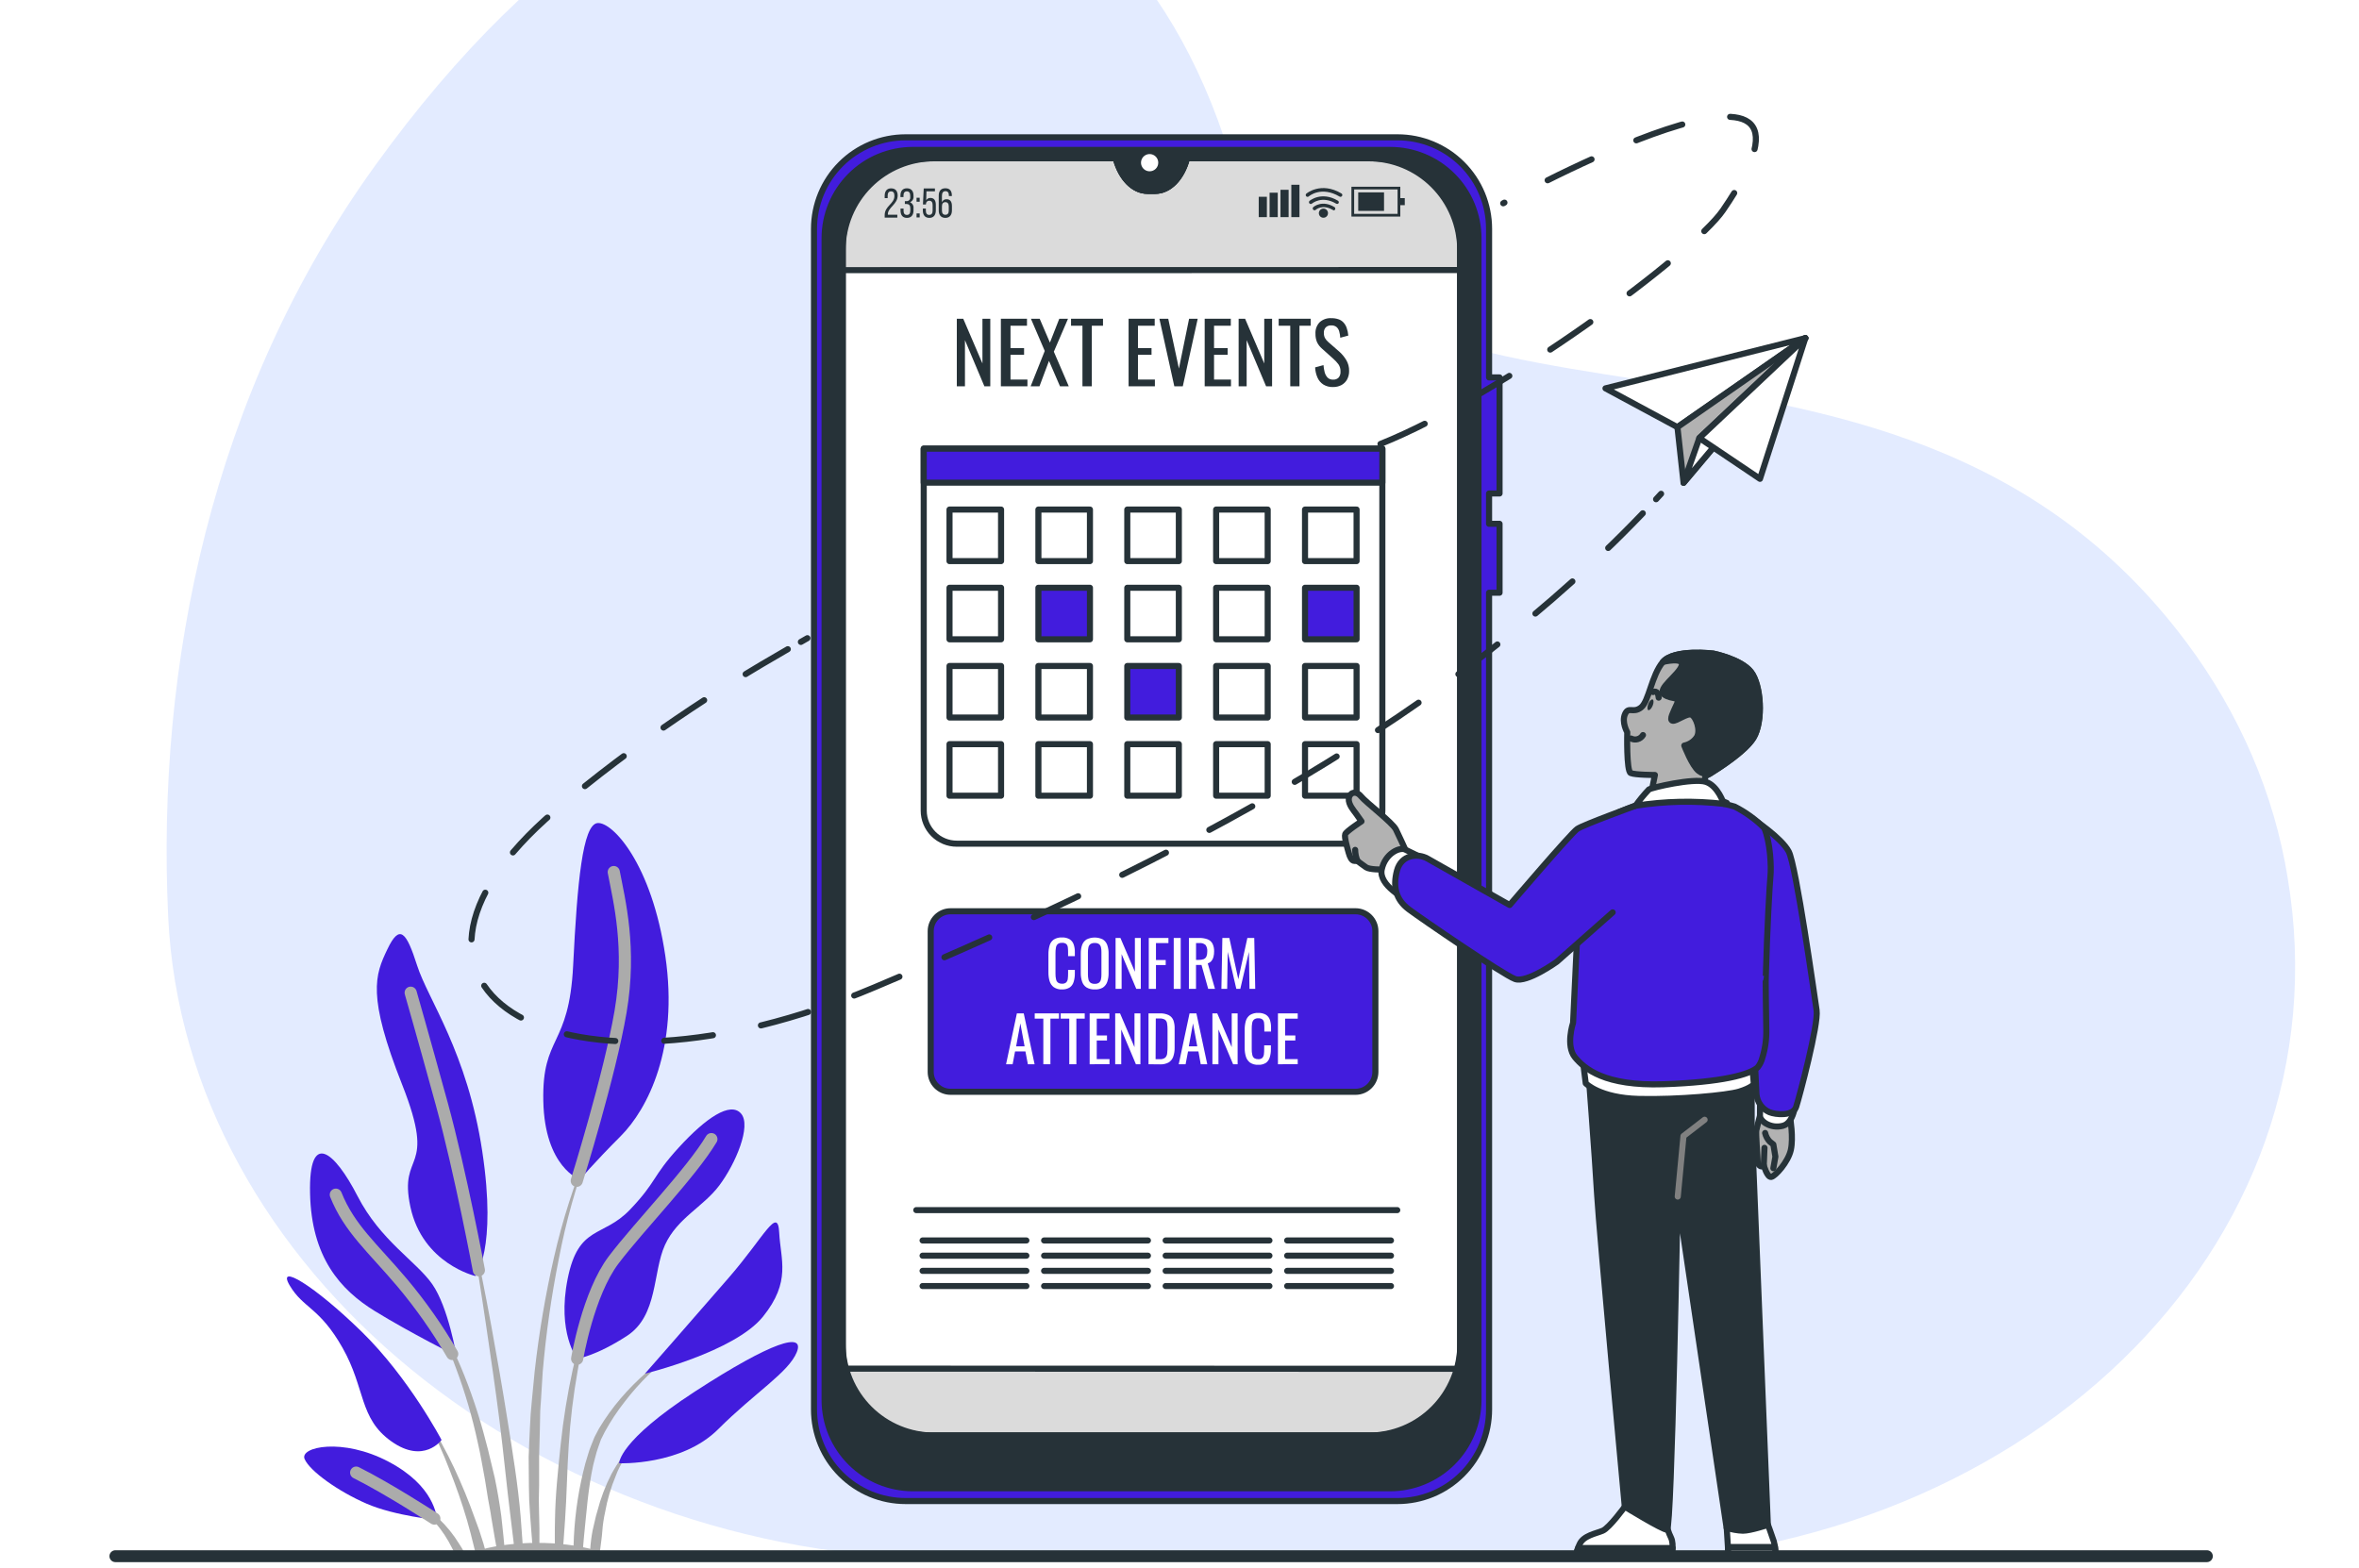<svg width="194" height="129" viewBox="0 0 194 129" fill="none" xmlns="http://www.w3.org/2000/svg">
<rect width="194" height="129" fill="#818181"/>
<g id="Desktop - 1" clip-path="url(#clip0_0_1)">
<rect width="1440" height="812" transform="translate(-679 -256)" fill="white"/>
<rect id="Rectangle 7" x="-591" y="-168" width="1352" height="724" fill="#F5F5F5"/>
<rect id="Rectangle 12" x="-93.5" y="-43.5" width="358" height="486" rx="20.5" fill="white" stroke="#ABABAB"/>
<g id="Group 13">
<path id="Vector" d="M30.825 13.655C58.456 -24.708 90.252 -19.503 100.667 11.331C111.082 42.166 155.097 19.742 179.825 52.853C184.178 58.692 187.017 65.292 188.125 72.151C193.25 102.647 166.126 128.698 130.18 128.523L78.327 128.269C44.267 128.101 15.166 104.368 13.829 75.365C12.861 54.769 17.322 32.397 30.825 13.655Z" fill="#E3EBFF"/>
<g id="Confirmed attendance-bro 1" clip-path="url(#clip1_0_1)">
<g id="freepik--Plant--inject-20">
<path id="Vector_2" d="M48.506 94.49C48.509 94.485 48.51 94.479 48.51 94.474C48.511 94.468 48.51 94.462 48.508 94.457C48.505 94.452 48.502 94.447 48.498 94.444C48.494 94.44 48.489 94.437 48.484 94.435C48.479 94.433 48.473 94.432 48.468 94.432C48.462 94.432 48.457 94.433 48.452 94.435C48.447 94.437 48.442 94.44 48.438 94.444C48.434 94.448 48.431 94.453 48.429 94.458C47.214 97.365 46.251 100.372 45.553 103.445C44.852 106.518 44.325 109.628 43.974 112.761L43.747 115.116C43.715 115.506 43.671 115.899 43.642 116.292L43.578 117.475C43.546 118.264 43.498 119.05 43.476 119.84L43.495 122.205L43.52 123.387C43.54 123.784 43.568 124.177 43.594 124.57C43.655 125.356 43.703 126.142 43.773 126.928C43.926 128.498 44.16 130.057 44.412 131.611C44.414 131.62 44.419 131.629 44.427 131.635C44.434 131.641 44.444 131.645 44.454 131.646C44.465 131.646 44.475 131.641 44.483 131.633C44.491 131.626 44.495 131.615 44.495 131.604C44.495 130.815 44.457 130.032 44.441 129.246C44.425 128.459 44.348 127.683 44.361 126.896C44.374 126.11 44.361 125.33 44.335 124.547L44.313 123.375L44.335 122.202V119.856L44.399 117.513L44.422 116.34C44.422 115.95 44.466 115.56 44.489 115.171L44.633 112.828C44.901 109.708 45.343 106.605 45.959 103.534C46.546 100.452 47.398 97.425 48.506 94.49Z" fill="#ABABAB"/>
<path id="Vector_3" d="M48.842 106.752C48.845 106.742 48.844 106.731 48.839 106.722C48.834 106.712 48.826 106.705 48.816 106.701C48.811 106.699 48.806 106.698 48.8 106.699C48.795 106.699 48.79 106.7 48.785 106.703C48.78 106.705 48.776 106.708 48.772 106.713C48.769 106.717 48.766 106.722 48.765 106.727C48.099 108.682 47.541 110.671 47.093 112.687C46.652 114.709 46.323 116.753 46.109 118.811C45.901 120.863 45.671 122.914 45.642 124.979C45.591 127.044 45.665 129.11 45.863 131.166C45.864 131.176 45.868 131.184 45.874 131.191C45.881 131.198 45.889 131.203 45.898 131.205C45.91 131.206 45.921 131.202 45.93 131.195C45.939 131.188 45.944 131.178 45.946 131.166C46.183 129.111 46.33 127.063 46.47 125.014C46.611 122.965 46.636 120.914 46.771 118.865C46.9 116.82 47.144 114.784 47.502 112.767C47.837 110.739 48.284 108.731 48.842 106.752Z" fill="#ABABAB"/>
<path id="Vector_4" d="M55.639 111.067C55.632 111.06 55.621 111.055 55.611 111.055C55.6 111.055 55.59 111.06 55.582 111.067C53.882 112.159 52.351 113.495 51.037 115.03C50.377 115.802 49.783 116.629 49.26 117.5L48.896 118.191L48.608 118.907C48.512 119.144 48.429 119.386 48.359 119.632C48.285 119.875 48.206 120.118 48.139 120.364C47.617 122.325 47.302 124.336 47.199 126.363C47.097 128.378 47.172 130.398 47.423 132.4C47.424 132.409 47.429 132.418 47.436 132.424C47.443 132.431 47.452 132.434 47.461 132.435C47.467 132.436 47.472 132.436 47.478 132.434C47.483 132.433 47.488 132.43 47.492 132.426C47.497 132.423 47.5 132.418 47.502 132.413C47.505 132.408 47.506 132.402 47.506 132.397L48.023 126.42C48.231 124.442 48.359 122.454 48.781 120.524C48.835 120.284 48.906 120.051 48.966 119.811C49.022 119.573 49.092 119.338 49.174 119.108L49.417 118.414L49.736 117.775C50.209 116.907 50.755 116.081 51.366 115.305C52.578 113.719 54.016 112.319 55.633 111.15C55.638 111.151 55.644 111.15 55.649 111.148C55.654 111.146 55.659 111.144 55.663 111.14C55.667 111.137 55.671 111.132 55.673 111.127C55.676 111.123 55.677 111.117 55.678 111.112C55.678 111.106 55.678 111.101 55.676 111.096C55.674 111.09 55.671 111.086 55.668 111.081C55.664 111.077 55.66 111.074 55.655 111.071C55.65 111.069 55.645 111.067 55.639 111.067Z" fill="#ABABAB"/>
<path id="Vector_5" d="M52.351 118.76C51.424 119.357 50.804 120.297 50.283 121.243C49.786 122.212 49.398 123.234 49.126 124.289C49.043 124.547 48.979 124.813 48.922 125.078L48.736 125.874C48.636 126.402 48.569 126.936 48.535 127.472C48.535 128.015 48.512 128.555 48.535 129.095C48.576 129.632 48.648 130.165 48.749 130.693C48.75 130.702 48.754 130.709 48.76 130.715C48.766 130.722 48.773 130.726 48.781 130.728C48.787 130.73 48.792 130.73 48.798 130.729C48.804 130.728 48.809 130.726 48.814 130.722C48.819 130.719 48.823 130.715 48.826 130.71C48.829 130.705 48.831 130.699 48.832 130.693C48.957 130.166 49.053 129.633 49.12 129.095C49.203 128.568 49.283 128.047 49.347 127.523C49.41 126.999 49.494 126.481 49.532 125.957C49.57 125.433 49.644 124.909 49.759 124.397C49.941 123.362 50.238 122.35 50.644 121.38C51.011 120.392 51.605 119.504 52.38 118.788C52.386 118.781 52.389 118.771 52.389 118.761C52.389 118.751 52.386 118.742 52.38 118.734C52.373 118.736 52.367 118.739 52.362 118.743C52.357 118.748 52.353 118.753 52.351 118.76Z" fill="#ABABAB"/>
<path id="Vector_6" d="M42.817 124.736C42.593 122.08 42.156 119.453 41.74 116.829C41.325 114.205 40.868 111.581 40.388 108.97C39.909 106.359 39.382 103.739 38.809 101.156C38.807 101.146 38.8 101.137 38.791 101.132C38.783 101.126 38.772 101.123 38.762 101.124C38.756 101.125 38.751 101.127 38.746 101.13C38.741 101.133 38.737 101.136 38.734 101.141C38.731 101.145 38.728 101.15 38.727 101.156C38.726 101.161 38.725 101.167 38.727 101.172C39.18 103.79 39.593 106.414 39.979 109.038C40.366 111.661 40.753 114.288 41.085 116.922C41.417 119.555 41.663 122.195 41.993 124.822L42.952 132.723C42.952 132.732 42.957 132.741 42.964 132.748C42.971 132.754 42.98 132.758 42.99 132.758C42.995 132.758 43.001 132.758 43.006 132.756C43.011 132.754 43.016 132.752 43.02 132.748C43.024 132.744 43.028 132.74 43.03 132.735C43.033 132.73 43.034 132.725 43.035 132.719C43.063 132.055 43.063 131.387 43.079 130.722C43.095 130.057 43.054 129.389 43.041 128.725C43.031 127.389 42.916 126.062 42.817 124.736Z" fill="#ABABAB"/>
<path id="Vector_7" d="M41.226 124.698C41.082 123.646 40.906 122.601 40.689 121.559L40.318 120.009C40.193 119.491 40.078 118.974 39.928 118.466C39.398 116.408 38.72 114.391 37.899 112.432L37.579 111.7L37.224 110.987C37.001 110.504 36.729 110.047 36.47 109.581C35.948 108.653 35.303 107.799 34.553 107.043C34.549 107.04 34.545 107.037 34.54 107.035C34.535 107.033 34.531 107.032 34.525 107.032C34.52 107.032 34.515 107.033 34.511 107.035C34.506 107.037 34.502 107.04 34.498 107.043C34.491 107.051 34.487 107.061 34.487 107.072C34.487 107.083 34.491 107.093 34.498 107.101C35.196 107.883 35.785 108.756 36.25 109.696C36.48 110.169 36.723 110.632 36.921 111.121L37.24 111.844L37.515 112.579C38.251 114.545 38.841 116.563 39.283 118.616C39.526 119.638 39.685 120.677 39.883 121.706L40.133 123.263C40.222 123.78 40.334 124.295 40.404 124.816C40.571 125.851 40.762 126.887 40.944 127.926C41.127 128.964 41.296 130.006 41.513 131.045C41.516 131.054 41.521 131.063 41.528 131.069C41.536 131.076 41.545 131.079 41.555 131.08C41.566 131.08 41.577 131.076 41.584 131.068C41.592 131.06 41.596 131.049 41.596 131.038C41.596 129.977 41.577 128.916 41.523 127.858C41.469 126.801 41.334 125.752 41.226 124.698Z" fill="#ABABAB"/>
<path id="Vector_8" d="M39.03 124.832C38.538 123.438 37.969 122.077 37.349 120.741C36.721 119.407 36.012 118.112 35.227 116.864C35.219 116.858 35.209 116.855 35.2 116.855C35.19 116.855 35.18 116.858 35.172 116.864C35.166 116.872 35.162 116.883 35.162 116.893C35.162 116.904 35.166 116.914 35.172 116.922C35.854 118.216 36.457 119.55 36.978 120.917C37.515 122.275 38.001 123.653 38.41 125.052C38.819 126.452 39.12 127.874 39.493 129.277C39.867 130.68 40.2 132.099 40.631 133.518C40.634 133.528 40.639 133.535 40.647 133.541C40.654 133.547 40.663 133.55 40.673 133.55C40.684 133.55 40.694 133.546 40.702 133.538C40.71 133.53 40.714 133.52 40.714 133.509C40.731 132.027 40.593 130.548 40.302 129.095C39.993 127.642 39.568 126.217 39.03 124.832Z" fill="#ABABAB"/>
<path id="Vector_9" d="M38.937 129.469C38.67 128.603 38.282 127.779 37.784 127.021C37.313 126.245 36.741 125.534 36.083 124.909C35.747 124.606 35.384 124.333 35 124.094C34.617 123.851 34.199 123.668 33.76 123.554C33.751 123.55 33.74 123.551 33.731 123.555C33.723 123.559 33.716 123.567 33.712 123.576C33.709 123.581 33.708 123.586 33.708 123.592C33.707 123.598 33.708 123.603 33.711 123.608C33.713 123.614 33.716 123.618 33.72 123.622C33.724 123.626 33.729 123.629 33.734 123.63C34.518 124.007 35.212 124.546 35.77 125.212C36.337 125.861 36.814 126.582 37.189 127.357C37.592 128.121 37.8 128.955 38.148 129.747C38.305 130.15 38.468 130.556 38.637 130.959C38.787 131.378 38.965 131.787 39.171 132.183C39.174 132.189 39.179 132.195 39.185 132.199C39.191 132.203 39.198 132.205 39.206 132.205C39.211 132.206 39.217 132.206 39.222 132.204C39.228 132.203 39.233 132.2 39.237 132.196C39.242 132.193 39.245 132.188 39.247 132.183C39.249 132.178 39.251 132.172 39.251 132.167C39.266 131.713 39.248 131.259 39.2 130.808C39.139 130.355 39.043 129.91 38.937 129.469Z" fill="#ABABAB"/>
<path id="Vector_10" d="M39.1 104.956C39.1 104.956 34.754 103.953 33.75 99.268C32.747 94.582 35.987 96.593 33.079 89.232C30.171 81.872 30.842 80.201 31.855 78.082C32.868 75.963 33.415 76.634 34.306 79.421C35.198 82.208 38.432 86.557 39.66 94.697C40.887 102.837 39.1 104.956 39.1 104.956Z" fill="#421CDD"/>
<path id="Vector_11" d="M47.691 97.027C47.691 97.027 44.792 96.024 44.681 90.559C44.569 85.094 46.799 86.209 47.135 79.408C47.471 72.607 47.915 67.81 49.142 67.698C50.369 67.586 53.6 71.044 54.716 78.628C55.831 86.212 53.268 91.227 51.037 93.457C48.806 95.688 47.691 97.027 47.691 97.027Z" fill="#421CDD"/>
<path id="Vector_12" d="M37.541 111.534C37.541 111.534 36.873 107.519 35.547 105.624C34.22 103.729 31.296 102.058 29.401 98.376C27.506 94.694 25.387 92.914 25.498 98.152C25.61 103.39 27.95 106.072 30.852 107.855C33.754 109.638 37.541 111.534 37.541 111.534Z" fill="#421CDD"/>
<path id="Vector_13" d="M36.313 118.44C36.313 118.44 33.629 113.327 29.736 109.527C25.844 105.727 22.705 103.841 23.827 105.736C24.949 107.631 26.278 107.519 28.173 110.866C30.069 114.212 29.512 116.663 32.188 118.558C34.862 120.453 36.313 118.44 36.313 118.44Z" fill="#421CDD"/>
<path id="Vector_14" d="M35.981 125.027C35.869 124.691 35.757 122.24 31.967 120.233C28.177 118.226 24.616 119.006 25.051 120.009C25.486 121.013 27.841 122.684 30.164 123.688C32.488 124.691 35.981 125.027 35.981 125.027Z" fill="#421CDD"/>
<path id="Vector_15" d="M47.464 111.757C47.464 111.757 45.793 109.638 46.684 105.18C47.576 100.722 49.583 101.834 51.814 99.491C54.045 97.149 53.597 96.816 55.828 94.378C58.059 91.939 60.066 90.587 60.941 91.591C61.817 92.594 60.494 95.717 59.158 97.5C57.822 99.284 55.7 100.178 54.684 102.406C53.667 104.634 54.128 108.207 51.561 109.878C48.995 111.55 47.464 111.757 47.464 111.757Z" fill="#421CDD"/>
<path id="Vector_16" d="M53.041 112.985C53.041 112.985 57.055 108.411 59.954 105.068C62.853 101.725 63.968 99.159 64.08 101.386C64.192 103.614 65.084 105.401 62.741 108.302C60.398 111.204 53.041 112.985 53.041 112.985Z" fill="#421CDD"/>
<path id="Vector_17" d="M50.922 120.358C50.922 120.358 50.81 118.571 57.167 114.445C63.524 110.319 66.199 109.539 65.528 111.214C64.856 112.889 62.073 114.544 59.062 117.555C56.052 120.565 50.922 120.358 50.922 120.358Z" fill="#421CDD"/>
<path id="Vector_18" d="M39.382 104.48C39.382 104.48 37.892 96.49 36.33 90.795C34.767 85.1 33.773 81.652 33.773 81.652" stroke="#ABABAB" stroke-linecap="round" stroke-linejoin="round"/>
<path id="Vector_19" d="M47.432 97.123C47.432 97.123 50.142 88.453 51.034 83.211C51.926 77.97 50.922 74.067 50.475 71.728" stroke="#ABABAB" stroke-linecap="round" stroke-linejoin="round"/>
<path id="Vector_20" d="M37.189 111.367C35.989 109.302 34.614 107.343 33.079 105.512C30.628 102.614 28.733 101.054 27.617 98.264" stroke="#ABABAB" stroke-linecap="round" stroke-linejoin="round"/>
<path id="Vector_21" d="M47.464 111.757C47.464 111.757 48.356 106.404 50.475 103.617C52.594 100.83 56.831 96.481 58.503 93.694" stroke="#ABABAB" stroke-linecap="round" stroke-linejoin="round"/>
<path id="Vector_22" d="M35.719 124.905C35.719 124.905 31.967 122.464 29.289 121.125" stroke="#ABABAB" stroke-linecap="round" stroke-linejoin="round"/>
<path id="Vector_23" d="M46.63 148.555H41.721C41.296 148.556 40.881 148.43 40.527 148.195C40.173 147.959 39.897 147.624 39.733 147.232C38.135 143.397 33.846 132.298 36.425 129.153C38.883 126.155 49.468 126.155 51.926 129.153C54.505 132.298 50.222 143.391 48.618 147.232C48.454 147.624 48.178 147.959 47.824 148.195C47.47 148.43 47.055 148.556 46.63 148.555Z" fill="#ABABAB"/>
</g>
<g id="freepik--Device--inject-20">
<path id="Vector_24" d="M120.093 17.771V113.319C120.095 113.944 119.973 114.563 119.734 115.141C119.496 115.718 119.146 116.243 118.705 116.685C118.264 117.127 117.739 117.478 117.162 117.718C116.585 117.957 115.967 118.08 115.342 118.08H74.055C73.43 118.081 72.811 117.959 72.233 117.72C71.654 117.481 71.129 117.131 70.687 116.688C70.245 116.246 69.895 115.721 69.656 115.142C69.418 114.564 69.296 113.945 69.298 113.319V17.771C69.297 17.146 69.419 16.528 69.658 15.951C69.897 15.374 70.247 14.849 70.689 14.408C71.13 13.966 71.655 13.617 72.232 13.378C72.809 13.14 73.428 13.018 74.052 13.019H91.774V13.071C92.215 14.663 93.234 15.697 94.36 15.697H95.007C96.136 15.697 97.154 14.663 97.593 13.071L97.611 13.019H115.342C115.966 13.019 116.584 13.142 117.16 13.381C117.737 13.62 118.26 13.97 118.702 14.411C119.143 14.852 119.493 15.376 119.732 15.952C119.971 16.529 120.093 17.147 120.093 17.771Z" fill="white" stroke="#263238" stroke-width="0.5" stroke-linecap="round" stroke-linejoin="round"/>
<path id="Vector_25" d="M120.09 22.212V17.771C120.091 17.147 119.968 16.529 119.73 15.953C119.491 15.376 119.142 14.852 118.701 14.411C118.26 13.97 117.736 13.62 117.16 13.381C116.583 13.142 115.966 13.019 115.342 13.019H97.627L97.608 13.071C97.166 14.663 96.151 15.697 95.022 15.697H94.375C93.249 15.697 92.228 14.663 91.789 13.071V13.019H74.052C73.428 13.018 72.809 13.14 72.232 13.378C71.655 13.617 71.13 13.966 70.689 14.408C70.247 14.849 69.897 15.374 69.658 15.951C69.419 16.528 69.297 17.146 69.298 17.771V22.219L120.09 22.212Z" fill="#DBDBDB" stroke="#263238" stroke-width="0.5" stroke-linecap="round" stroke-linejoin="round"/>
<path id="Vector_26" d="M69.298 112.574V113.319C69.296 113.945 69.418 114.564 69.656 115.142C69.895 115.721 70.245 116.246 70.687 116.688C71.129 117.131 71.654 117.481 72.233 117.72C72.811 117.959 73.43 118.081 74.055 118.08H115.342C116.601 118.08 117.809 117.58 118.7 116.689C119.59 115.799 120.09 114.591 120.09 113.332V112.586L69.298 112.574Z" fill="#DBDBDB" stroke="#263238" stroke-width="0.5" stroke-linecap="round" stroke-linejoin="round"/>
<path id="Vector_27" d="M123.321 40.59V31.044H122.459V18.826C122.459 16.829 121.665 14.913 120.253 13.501C118.84 12.088 116.925 11.295 114.928 11.295H74.472C72.475 11.295 70.56 12.088 69.147 13.501C67.735 14.913 66.942 16.829 66.942 18.826V115.933C66.942 116.922 67.136 117.901 67.515 118.815C67.893 119.729 68.448 120.559 69.147 121.258C69.847 121.957 70.677 122.512 71.591 122.891C72.504 123.269 73.484 123.464 74.472 123.464H114.928C115.917 123.464 116.896 123.269 117.81 122.891C118.723 122.512 119.553 121.957 120.253 121.258C120.952 120.559 121.507 119.729 121.885 118.815C122.264 117.901 122.459 116.922 122.459 115.933V48.753H123.321V43.084H122.459V40.59H123.321ZM120.093 110.531C120.095 111.522 119.902 112.504 119.523 113.421C119.145 114.337 118.59 115.17 117.889 115.871C117.188 116.573 116.356 117.129 115.44 117.508C114.524 117.887 113.542 118.081 112.55 118.08H76.838C75.847 118.081 74.866 117.887 73.95 117.508C73.034 117.13 72.203 116.574 71.502 115.873C70.802 115.173 70.246 114.341 69.868 113.425C69.49 112.509 69.296 111.528 69.297 110.537V20.547C69.298 18.55 70.092 16.635 71.504 15.224C72.917 13.812 74.832 13.019 76.828 13.019H91.764V13.071C92.206 14.663 93.225 15.697 94.35 15.697H94.998C96.126 15.697 97.145 14.663 97.584 13.071L97.602 13.019H112.55C113.539 13.019 114.519 13.213 115.432 13.591C116.346 13.969 117.177 14.524 117.876 15.223C118.576 15.922 119.131 16.752 119.51 17.665C119.889 18.579 120.084 19.558 120.084 20.547L120.093 110.531Z" fill="#421CDD" stroke="#263238" stroke-width="0.5" stroke-linecap="round" stroke-linejoin="round"/>
<path id="Vector_28" d="M114.323 12.332H75.077C74.122 12.332 73.176 12.52 72.293 12.886C71.411 13.252 70.61 13.789 69.935 14.465C69.26 15.141 68.725 15.944 68.361 16.827C67.997 17.71 67.811 18.656 67.813 19.611V115.148C67.813 117.074 68.578 118.922 69.94 120.284C71.303 121.646 73.15 122.412 75.077 122.412H114.323C116.25 122.411 118.097 121.645 119.459 120.283C120.821 118.921 121.586 117.074 121.587 115.148V19.611C121.589 18.656 121.402 17.71 121.038 16.827C120.674 15.944 120.139 15.142 119.464 14.466C118.79 13.79 117.988 13.253 117.106 12.887C116.224 12.521 115.278 12.332 114.323 12.332ZM120.093 110.801C120.095 111.756 119.908 112.703 119.544 113.586C119.179 114.469 118.644 115.271 117.969 115.947C117.294 116.623 116.493 117.16 115.61 117.526C114.728 117.892 113.782 118.08 112.826 118.08H76.571C75.615 118.081 74.668 117.894 73.785 117.529C72.902 117.163 72.1 116.628 71.424 115.952C70.748 115.276 70.213 114.473 69.848 113.59C69.483 112.706 69.296 111.76 69.297 110.804V20.28C69.297 19.326 69.486 18.381 69.851 17.499C70.217 16.618 70.752 15.817 71.427 15.142C72.103 14.468 72.904 13.933 73.786 13.569C74.668 13.205 75.613 13.018 76.568 13.019H91.774V13.071C92.215 14.663 93.234 15.697 94.36 15.697H95.007C96.136 15.697 97.154 14.663 97.593 13.071L97.611 13.019H112.826C114.753 13.019 116.601 13.784 117.964 15.146C119.327 16.509 120.093 18.356 120.093 20.283V110.801Z" fill="#263238" stroke="#263238" stroke-width="0.5" stroke-linecap="round" stroke-linejoin="round"/>
<path id="Vector_29" d="M95.252 13.378C95.252 13.238 95.21 13.101 95.131 12.985C95.053 12.869 94.942 12.779 94.813 12.726C94.683 12.672 94.541 12.659 94.403 12.686C94.266 12.714 94.14 12.782 94.041 12.881C93.943 12.98 93.876 13.107 93.848 13.244C93.821 13.381 93.835 13.524 93.889 13.653C93.943 13.782 94.034 13.893 94.15 13.97C94.267 14.048 94.404 14.09 94.544 14.09C94.637 14.09 94.73 14.072 94.816 14.036C94.902 14.001 94.981 13.948 95.047 13.882C95.113 13.816 95.165 13.737 95.2 13.65C95.235 13.564 95.253 13.471 95.252 13.378Z" fill="white"/>
<path id="Vector_30" d="M73.822 16.087C73.822 16.804 73.019 17.062 73.015 17.62V17.66H73.795V17.899H72.755V17.697C72.755 16.93 73.555 16.777 73.555 16.114C73.555 15.869 73.476 15.74 73.279 15.74C73.083 15.74 73 15.878 73 16.09V16.298H72.755V16.105C72.755 15.743 72.92 15.492 73.285 15.492C73.65 15.492 73.822 15.725 73.822 16.087Z" fill="#263238"/>
<path id="Vector_31" d="M75.126 16.084V16.145C75.138 16.247 75.116 16.349 75.064 16.437C75.012 16.525 74.932 16.594 74.838 16.633C74.933 16.672 75.012 16.742 75.064 16.831C75.116 16.92 75.138 17.024 75.126 17.127V17.308C75.126 17.669 74.957 17.921 74.589 17.921C74.221 17.921 74.058 17.682 74.058 17.308V17.157H74.307V17.338C74.307 17.55 74.393 17.679 74.583 17.679C74.773 17.679 74.862 17.553 74.862 17.314V17.13C74.862 16.896 74.764 16.786 74.555 16.777H74.414V16.544H74.571C74.612 16.544 74.652 16.536 74.69 16.519C74.727 16.502 74.761 16.477 74.788 16.447C74.815 16.416 74.835 16.379 74.847 16.34C74.859 16.301 74.862 16.259 74.856 16.218V16.111C74.856 15.866 74.77 15.74 74.577 15.74C74.383 15.74 74.301 15.872 74.301 16.087V16.209H74.052V16.084C74.052 15.722 74.221 15.488 74.583 15.488C74.945 15.488 75.126 15.722 75.126 16.084Z" fill="#263238"/>
<path id="Vector_32" d="M75.632 16.265V16.593H75.377V16.265H75.632ZM75.632 17.556V17.884H75.377V17.556H75.632Z" fill="#263238"/>
<path id="Vector_33" d="M76.169 16.476C76.203 16.414 76.255 16.362 76.317 16.327C76.379 16.293 76.45 16.276 76.522 16.28C76.828 16.28 76.96 16.504 76.96 16.844V17.308C76.96 17.669 76.789 17.921 76.427 17.921C76.065 17.921 75.893 17.682 75.893 17.308V17.157H76.141V17.335C76.141 17.547 76.23 17.676 76.417 17.676C76.605 17.676 76.697 17.547 76.697 17.335V16.85C76.697 16.639 76.608 16.51 76.417 16.51C76.383 16.508 76.349 16.514 76.316 16.526C76.284 16.538 76.254 16.556 76.229 16.58C76.204 16.604 76.184 16.633 76.171 16.664C76.157 16.696 76.15 16.73 76.15 16.765V16.817H75.902L75.966 15.498H76.887V15.737H76.19L76.169 16.476Z" fill="#263238"/>
<path id="Vector_34" d="M78.279 16.081V16.123H78.034V16.065C78.034 15.85 77.945 15.725 77.752 15.725C77.558 15.725 77.463 15.854 77.463 16.108V16.639C77.491 16.561 77.544 16.494 77.613 16.449C77.682 16.403 77.764 16.382 77.847 16.387C78.154 16.387 78.285 16.605 78.285 16.949V17.308C78.285 17.669 78.108 17.921 77.746 17.921C77.384 17.921 77.2 17.682 77.2 17.308V16.099C77.2 15.722 77.368 15.485 77.746 15.485C78.123 15.485 78.279 15.719 78.279 16.081ZM77.463 16.97V17.326C77.463 17.538 77.552 17.666 77.746 17.666C77.939 17.666 78.025 17.538 78.025 17.326V16.97C78.025 16.755 77.933 16.627 77.746 16.627C77.558 16.627 77.463 16.755 77.463 16.97Z" fill="#263238"/>
<path id="Vector_35" d="M104.185 16.185H103.516V17.86H104.185V16.185Z" fill="#263238"/>
<path id="Vector_36" d="M105.078 15.85H104.409V17.86H105.078V15.85Z" fill="#263238"/>
<path id="Vector_37" d="M105.973 15.611H105.305V17.86H105.973V15.611Z" fill="#263238"/>
<path id="Vector_38" d="M106.866 15.197H106.197V17.86H106.866V15.197Z" fill="#263238"/>
<path id="Vector_39" d="M115.158 17.814H111.139V15.36H115.158V17.814ZM111.363 17.59H114.934V15.58H111.363V17.59Z" fill="#263238"/>
<path id="Vector_40" d="M113.82 15.823H111.698V17.347H113.82V15.823Z" fill="#263238"/>
<path id="Vector_41" d="M115.526 16.295H115.02V16.875H115.526V16.295Z" fill="#263238"/>
<path id="Vector_42" d="M109.664 17.28C109.637 17.28 109.61 17.273 109.587 17.258C108.768 16.774 108.228 17.225 108.207 17.258C108.192 17.271 108.174 17.282 108.156 17.288C108.137 17.294 108.117 17.297 108.097 17.296C108.077 17.294 108.058 17.289 108.04 17.28C108.022 17.272 108.006 17.259 107.993 17.245C107.98 17.23 107.97 17.212 107.964 17.194C107.957 17.175 107.955 17.155 107.956 17.135C107.957 17.115 107.963 17.096 107.971 17.078C107.98 17.06 107.992 17.044 108.007 17.031C108.038 17.007 108.728 16.418 109.74 17.031C109.768 17.048 109.79 17.074 109.802 17.104C109.815 17.135 109.817 17.168 109.808 17.2C109.799 17.232 109.78 17.26 109.754 17.28C109.728 17.299 109.696 17.31 109.664 17.311V17.28Z" fill="#263238"/>
<path id="Vector_43" d="M109.967 16.774C109.941 16.774 109.914 16.767 109.891 16.755C108.707 16.05 107.912 16.731 107.903 16.737C107.875 16.765 107.837 16.78 107.797 16.78C107.757 16.78 107.719 16.765 107.691 16.737C107.677 16.723 107.666 16.707 107.658 16.689C107.65 16.67 107.646 16.651 107.646 16.631C107.646 16.611 107.65 16.592 107.658 16.574C107.666 16.555 107.677 16.539 107.691 16.525C107.691 16.525 108.658 15.694 110.029 16.507C110.063 16.528 110.088 16.561 110.097 16.601C110.107 16.64 110.101 16.681 110.081 16.715C110.067 16.733 110.05 16.747 110.031 16.757C110.011 16.767 109.989 16.773 109.967 16.774Z" fill="#263238"/>
<path id="Vector_44" d="M110.24 16.191C110.213 16.191 110.187 16.184 110.164 16.169C108.667 15.28 107.67 16.117 107.63 16.154C107.615 16.167 107.598 16.177 107.579 16.184C107.56 16.19 107.54 16.193 107.52 16.191C107.501 16.19 107.481 16.185 107.463 16.176C107.446 16.167 107.43 16.155 107.417 16.14C107.404 16.125 107.394 16.108 107.387 16.089C107.381 16.07 107.378 16.051 107.379 16.031C107.381 16.011 107.386 15.992 107.395 15.974C107.403 15.956 107.416 15.94 107.43 15.927C107.43 15.927 108.627 14.906 110.317 15.912C110.334 15.922 110.349 15.935 110.361 15.95C110.373 15.966 110.382 15.984 110.387 16.003C110.392 16.023 110.393 16.043 110.39 16.062C110.387 16.082 110.38 16.101 110.369 16.117C110.356 16.14 110.337 16.158 110.314 16.171C110.292 16.184 110.266 16.191 110.24 16.191Z" fill="#263238"/>
<path id="Vector_45" d="M109.213 17.531C109.213 17.606 109.192 17.679 109.151 17.742C109.11 17.804 109.051 17.853 108.982 17.882C108.913 17.911 108.837 17.919 108.764 17.905C108.69 17.891 108.623 17.855 108.57 17.802C108.517 17.75 108.48 17.683 108.466 17.609C108.451 17.536 108.458 17.46 108.487 17.391C108.515 17.322 108.563 17.263 108.625 17.221C108.688 17.179 108.761 17.157 108.835 17.157C108.935 17.157 109.03 17.197 109.101 17.267C109.172 17.337 109.212 17.432 109.213 17.531Z" fill="#263238"/>
<path id="Vector_46" d="M111.474 74.953H78.175C77.272 74.953 76.54 75.685 76.54 76.588V88.168C76.54 89.071 77.272 89.803 78.175 89.803H111.474C112.377 89.803 113.109 89.071 113.109 88.168V76.588C113.109 75.685 112.377 74.953 111.474 74.953Z" fill="#421CDD" stroke="#263238" stroke-width="0.5" stroke-linecap="round" stroke-linejoin="round"/>
<path id="Vector_47" d="M75.966 36.903H113.682V66.677C113.682 67.398 113.396 68.089 112.886 68.599C112.376 69.108 111.685 69.395 110.964 69.395H78.684C77.963 69.395 77.272 69.108 76.763 68.599C76.253 68.089 75.966 67.398 75.966 66.677V36.903Z" fill="white" stroke="#263238" stroke-width="0.5" stroke-linecap="round" stroke-linejoin="round"/>
<path id="Vector_48" d="M113.682 36.903H75.966V39.701H113.682V36.903Z" fill="#421CDD" stroke="#263238" stroke-width="0.5" stroke-linecap="round" stroke-linejoin="round"/>
<path id="Vector_49" d="M82.326 41.912H78.086V46.152H82.326V41.912Z" fill="white" stroke="#263238" stroke-width="0.5" stroke-linecap="round" stroke-linejoin="round"/>
<path id="Vector_50" d="M89.635 41.912H85.396V46.152H89.635V41.912Z" fill="white" stroke="#263238" stroke-width="0.5" stroke-linecap="round" stroke-linejoin="round"/>
<path id="Vector_51" d="M96.946 41.912H92.706V46.152H96.946V41.912Z" fill="white" stroke="#263238" stroke-width="0.5" stroke-linecap="round" stroke-linejoin="round"/>
<path id="Vector_52" d="M104.253 41.912H100.013V46.152H104.253V41.912Z" fill="white" stroke="#263238" stroke-width="0.5" stroke-linecap="round" stroke-linejoin="round"/>
<path id="Vector_53" d="M111.563 41.912H107.323V46.152H111.563V41.912Z" fill="white" stroke="#263238" stroke-width="0.5" stroke-linecap="round" stroke-linejoin="round"/>
<path id="Vector_54" d="M82.326 48.345H78.086V52.584H82.326V48.345Z" fill="white" stroke="#263238" stroke-width="0.5" stroke-linecap="round" stroke-linejoin="round"/>
<path id="Vector_55" d="M89.635 48.345H85.396V52.584H89.635V48.345Z" fill="#421CDD" stroke="#263238" stroke-width="0.5" stroke-linecap="round" stroke-linejoin="round"/>
<path id="Vector_56" d="M96.946 48.345H92.706V52.584H96.946V48.345Z" fill="white" stroke="#263238" stroke-width="0.5" stroke-linecap="round" stroke-linejoin="round"/>
<path id="Vector_57" d="M104.253 48.345H100.013V52.584H104.253V48.345Z" fill="white" stroke="#263238" stroke-width="0.5" stroke-linecap="round" stroke-linejoin="round"/>
<path id="Vector_58" d="M111.563 48.345H107.323V52.584H111.563V48.345Z" fill="#421CDD" stroke="#263238" stroke-width="0.5" stroke-linecap="round" stroke-linejoin="round"/>
<path id="Vector_59" d="M82.326 54.778H78.086V59.017H82.326V54.778Z" fill="white" stroke="#263238" stroke-width="0.5" stroke-linecap="round" stroke-linejoin="round"/>
<path id="Vector_60" d="M89.635 54.778H85.396V59.017H89.635V54.778Z" fill="white" stroke="#263238" stroke-width="0.5" stroke-linecap="round" stroke-linejoin="round"/>
<path id="Vector_61" d="M96.946 54.778H92.706V59.017H96.946V54.778Z" fill="#421CDD" stroke="#263238" stroke-width="0.5" stroke-linecap="round" stroke-linejoin="round"/>
<path id="Vector_62" d="M104.253 54.778H100.013V59.017H104.253V54.778Z" fill="white" stroke="#263238" stroke-width="0.5" stroke-linecap="round" stroke-linejoin="round"/>
<path id="Vector_63" d="M111.563 54.778H107.323V59.017H111.563V54.778Z" fill="white" stroke="#263238" stroke-width="0.5" stroke-linecap="round" stroke-linejoin="round"/>
<path id="Vector_64" d="M82.326 61.208H78.086V65.447H82.326V61.208Z" fill="white" stroke="#263238" stroke-width="0.5" stroke-linecap="round" stroke-linejoin="round"/>
<path id="Vector_65" d="M89.635 61.208H85.396V65.447H89.635V61.208Z" fill="white" stroke="#263238" stroke-width="0.5" stroke-linecap="round" stroke-linejoin="round"/>
<path id="Vector_66" d="M96.946 61.208H92.706V65.447H96.946V61.208Z" fill="white" stroke="#263238" stroke-width="0.5" stroke-linecap="round" stroke-linejoin="round"/>
<path id="Vector_67" d="M104.253 61.208H100.013V65.447H104.253V61.208Z" fill="white" stroke="#263238" stroke-width="0.5" stroke-linecap="round" stroke-linejoin="round"/>
<path id="Vector_68" d="M111.563 61.208H107.323V65.447H111.563V61.208Z" fill="white" stroke="#263238" stroke-width="0.5" stroke-linecap="round" stroke-linejoin="round"/>
<path id="Vector_69" d="M75.353 99.534H114.909" stroke="#263238" stroke-width="0.5" stroke-linecap="round" stroke-linejoin="round"/>
<path id="Vector_70" d="M75.871 102.031H84.408" stroke="#263238" stroke-width="0.5" stroke-linecap="round" stroke-linejoin="round"/>
<path id="Vector_71" d="M75.871 103.282H84.408" stroke="#263238" stroke-width="0.5" stroke-linecap="round" stroke-linejoin="round"/>
<path id="Vector_72" d="M75.871 104.531H84.408" stroke="#263238" stroke-width="0.5" stroke-linecap="round" stroke-linejoin="round"/>
<path id="Vector_73" d="M75.871 105.779H84.408" stroke="#263238" stroke-width="0.5" stroke-linecap="round" stroke-linejoin="round"/>
<path id="Vector_74" d="M85.865 102.031H94.403" stroke="#263238" stroke-width="0.5" stroke-linecap="round" stroke-linejoin="round"/>
<path id="Vector_75" d="M85.865 103.282H94.403" stroke="#263238" stroke-width="0.5" stroke-linecap="round" stroke-linejoin="round"/>
<path id="Vector_76" d="M85.865 104.531H94.403" stroke="#263238" stroke-width="0.5" stroke-linecap="round" stroke-linejoin="round"/>
<path id="Vector_77" d="M85.865 105.779H94.403" stroke="#263238" stroke-width="0.5" stroke-linecap="round" stroke-linejoin="round"/>
<path id="Vector_78" d="M95.86 102.031H104.397" stroke="#263238" stroke-width="0.5" stroke-linecap="round" stroke-linejoin="round"/>
<path id="Vector_79" d="M95.86 103.282H104.397" stroke="#263238" stroke-width="0.5" stroke-linecap="round" stroke-linejoin="round"/>
<path id="Vector_80" d="M95.86 104.531H104.397" stroke="#263238" stroke-width="0.5" stroke-linecap="round" stroke-linejoin="round"/>
<path id="Vector_81" d="M95.86 105.779H104.397" stroke="#263238" stroke-width="0.5" stroke-linecap="round" stroke-linejoin="round"/>
<path id="Vector_82" d="M105.854 102.031H114.391" stroke="#263238" stroke-width="0.5" stroke-linecap="round" stroke-linejoin="round"/>
<path id="Vector_83" d="M105.854 103.282H114.391" stroke="#263238" stroke-width="0.5" stroke-linecap="round" stroke-linejoin="round"/>
<path id="Vector_84" d="M105.854 104.531H114.391" stroke="#263238" stroke-width="0.5" stroke-linecap="round" stroke-linejoin="round"/>
<path id="Vector_85" d="M105.854 105.779H114.391" stroke="#263238" stroke-width="0.5" stroke-linecap="round" stroke-linejoin="round"/>
<path id="Vector_86" d="M78.687 31.774V26.216H79.215L80.795 29.897V26.216H81.439V31.774H80.954L79.356 27.98V31.774H78.687Z" fill="#263238"/>
<path id="Vector_87" d="M82.31 31.774V26.216H84.457V26.792H83.102V28.633H84.218V29.182H83.102V31.219H84.494V31.774H82.31Z" fill="#263238"/>
<path id="Vector_88" d="M84.758 31.774L85.918 28.866L84.78 26.216H85.501L86.344 28.179L87.114 26.216H87.832L86.666 28.927L87.893 31.774H87.172L86.267 29.682L85.485 31.774H84.758Z" fill="#263238"/>
<path id="Vector_89" d="M89.019 31.774V26.792H88.08V26.216H90.709V26.792H89.789V31.774H89.019Z" fill="#263238"/>
<path id="Vector_90" d="M92.814 31.774V26.216H94.961V26.792H93.584V28.633H94.7V29.182H93.584V31.219H94.976V31.774H92.814Z" fill="#263238"/>
<path id="Vector_91" d="M96.574 31.774L95.347 26.216H96.074L96.952 30.314L97.789 26.216H98.498L97.271 31.774H96.574Z" fill="#263238"/>
<path id="Vector_92" d="M99.071 31.774V26.216H101.219V26.792H99.841V28.633H100.958V29.182H99.841V31.219H101.234V31.774H99.071Z" fill="#263238"/>
<path id="Vector_93" d="M101.863 31.774V26.216H102.394L103.97 29.897V26.216H104.614V31.774H104.121L102.522 27.98V31.774H101.863Z" fill="#263238"/>
<path id="Vector_94" d="M106.108 31.774V26.792H105.157V26.216H107.786V26.792H106.866V31.774H106.108Z" fill="#263238"/>
<path id="Vector_95" d="M109.63 31.835C109.35 31.846 109.072 31.775 108.832 31.63C108.618 31.491 108.45 31.293 108.348 31.059C108.231 30.793 108.166 30.507 108.154 30.216L108.842 30.032C108.855 30.224 108.886 30.415 108.934 30.602C108.975 30.768 109.056 30.922 109.17 31.05C109.23 31.11 109.302 31.156 109.382 31.186C109.461 31.216 109.545 31.229 109.63 31.225C109.714 31.231 109.798 31.22 109.877 31.19C109.956 31.161 110.027 31.116 110.087 31.056C110.197 30.921 110.252 30.749 110.24 30.575C110.253 30.357 110.193 30.141 110.069 29.961C109.941 29.792 109.796 29.637 109.636 29.498L108.716 28.673C108.546 28.528 108.408 28.349 108.311 28.148C108.219 27.926 108.175 27.686 108.182 27.446C108.171 27.272 108.197 27.098 108.257 26.935C108.317 26.772 108.411 26.623 108.532 26.498C108.793 26.267 109.135 26.149 109.483 26.17C109.679 26.166 109.875 26.195 110.062 26.256C110.222 26.306 110.365 26.397 110.48 26.519C110.6 26.648 110.691 26.801 110.747 26.967C110.82 27.172 110.865 27.386 110.881 27.602L110.222 27.78C110.212 27.61 110.184 27.442 110.139 27.277C110.106 27.135 110.031 27.006 109.924 26.906C109.8 26.806 109.642 26.756 109.483 26.765C109.401 26.759 109.319 26.77 109.241 26.797C109.164 26.824 109.093 26.866 109.032 26.921C108.976 26.982 108.933 27.054 108.906 27.132C108.878 27.21 108.867 27.293 108.872 27.375C108.867 27.52 108.896 27.664 108.958 27.796C109.028 27.924 109.122 28.037 109.234 28.13L110.176 28.955C110.384 29.146 110.564 29.366 110.71 29.608C110.874 29.88 110.957 30.193 110.949 30.51C110.955 30.759 110.896 31.004 110.777 31.222C110.668 31.416 110.505 31.575 110.308 31.679C110.098 31.785 109.865 31.838 109.63 31.835Z" fill="#263238"/>
<path id="Vector_96" d="M87.347 81.383C87.103 81.398 86.86 81.333 86.657 81.196C86.493 81.07 86.374 80.894 86.316 80.696C86.25 80.468 86.218 80.231 86.221 79.993V78.508C86.216 78.259 86.248 78.01 86.316 77.769C86.37 77.572 86.491 77.4 86.657 77.281C86.863 77.153 87.105 77.092 87.347 77.107C87.561 77.097 87.774 77.148 87.961 77.254C88.114 77.35 88.231 77.495 88.292 77.665C88.364 77.873 88.398 78.092 88.393 78.312V78.644H87.838V78.337C87.84 78.199 87.832 78.062 87.817 77.926C87.808 77.82 87.762 77.722 87.688 77.647C87.589 77.573 87.466 77.539 87.344 77.551C87.215 77.539 87.085 77.576 86.982 77.656C86.899 77.738 86.847 77.846 86.835 77.963C86.81 78.111 86.798 78.262 86.801 78.413V80.073C86.795 80.24 86.813 80.407 86.853 80.57C86.874 80.675 86.934 80.769 87.022 80.831C87.119 80.888 87.231 80.916 87.344 80.91C87.405 80.916 87.467 80.909 87.525 80.891C87.583 80.872 87.638 80.843 87.685 80.803C87.757 80.722 87.802 80.62 87.813 80.512C87.831 80.368 87.839 80.224 87.838 80.079V79.772H88.393V80.079C88.396 80.307 88.364 80.533 88.298 80.751C88.248 80.932 88.14 81.093 87.991 81.208C87.8 81.332 87.575 81.393 87.347 81.383Z" fill="white"/>
<path id="Vector_97" d="M90.028 81.383C89.791 81.394 89.555 81.337 89.35 81.217C89.181 81.105 89.054 80.938 88.991 80.745C88.914 80.513 88.876 80.269 88.881 80.024V78.438C88.876 78.196 88.913 77.955 88.991 77.726C89.058 77.539 89.186 77.379 89.353 77.272C89.562 77.167 89.793 77.113 90.027 77.113C90.26 77.113 90.491 77.167 90.7 77.272C90.866 77.382 90.992 77.542 91.059 77.729C91.138 77.957 91.175 78.197 91.169 78.438V80.042C91.174 80.285 91.137 80.527 91.059 80.757C90.995 80.95 90.868 81.116 90.7 81.23C90.496 81.345 90.262 81.399 90.028 81.383ZM90.028 80.923C90.153 80.931 90.277 80.897 90.381 80.828C90.463 80.758 90.52 80.663 90.54 80.558C90.569 80.425 90.583 80.289 90.58 80.153V78.312C90.583 78.177 90.57 78.042 90.54 77.91C90.519 77.809 90.462 77.718 90.381 77.653C90.276 77.585 90.152 77.554 90.028 77.564C89.904 77.555 89.78 77.586 89.675 77.653C89.592 77.716 89.534 77.808 89.513 77.91C89.483 78.042 89.468 78.177 89.47 78.312V80.153C89.469 80.289 89.483 80.425 89.513 80.558C89.534 80.664 89.591 80.76 89.675 80.828C89.78 80.897 89.903 80.93 90.028 80.923Z" fill="white"/>
<path id="Vector_98" d="M91.743 81.337V77.15H92.142L93.332 79.929V77.15H93.817V81.337H93.445L92.24 78.478V81.337H91.743Z" fill="white"/>
<path id="Vector_99" d="M94.473 81.337V77.15H96.09V77.57H95.065V78.963H95.866V79.377H95.065V81.337H94.473Z" fill="white"/>
<path id="Vector_100" d="M96.525 81.337V77.15H97.099V81.337H96.525Z" fill="white"/>
<path id="Vector_101" d="M97.774 81.337V77.15H98.617C98.853 77.142 99.089 77.18 99.311 77.26C99.484 77.327 99.628 77.455 99.716 77.619C99.811 77.819 99.856 78.039 99.847 78.26C99.849 78.409 99.831 78.557 99.795 78.702C99.766 78.825 99.709 78.941 99.63 79.039C99.549 79.134 99.442 79.203 99.323 79.239L99.918 81.337H99.36L98.811 79.371H98.357V81.337H97.774ZM98.36 78.953H98.581C98.718 78.957 98.855 78.937 98.986 78.892C99.085 78.852 99.165 78.776 99.213 78.68C99.265 78.547 99.289 78.404 99.283 78.26C99.3 78.074 99.252 77.888 99.148 77.733C99.076 77.669 98.992 77.621 98.9 77.593C98.809 77.565 98.712 77.557 98.617 77.57H98.36V78.953Z" fill="white"/>
<path id="Vector_102" d="M100.446 81.337L100.525 77.15H101.099L101.835 80.545L102.581 77.15H103.148L103.228 81.337H102.755L102.709 78.297L102.001 81.337H101.673L100.967 78.297L100.921 81.337H100.446Z" fill="white"/>
<path id="Vector_103" d="M82.737 87.536L83.626 83.352H84.191L85.083 87.536H84.531L84.329 86.484H83.476L83.276 87.54L82.737 87.536ZM83.565 86.064H84.261L83.912 84.177L83.565 86.064Z" fill="white"/>
<path id="Vector_104" d="M85.801 87.536V83.785H85.093V83.352H87.09V83.785H86.384V87.536H85.801Z" fill="white"/>
<path id="Vector_105" d="M87.936 87.536V83.785H87.228V83.352H89.206V83.785H88.519V87.536H87.936Z" fill="white"/>
<path id="Vector_106" d="M89.611 87.536V83.352H91.234V83.785H90.194V85.171H91.037V85.582H90.194V87.116H91.243V87.533L89.611 87.536Z" fill="white"/>
<path id="Vector_107" d="M91.712 87.536V83.352H92.111L93.298 86.132V83.352H93.786V87.536H93.415L92.209 84.677V87.536H91.712Z" fill="white"/>
<path id="Vector_108" d="M94.452 87.536V83.352H95.372C95.625 83.34 95.877 83.388 96.108 83.493C96.285 83.584 96.423 83.735 96.498 83.92C96.578 84.152 96.612 84.398 96.599 84.644V86.177C96.605 86.432 96.565 86.685 96.482 86.926C96.412 87.118 96.279 87.281 96.105 87.389C95.889 87.503 95.647 87.557 95.403 87.546L94.452 87.536ZM95.034 87.119H95.372C95.534 87.135 95.695 87.09 95.826 86.993C95.922 86.897 95.98 86.768 95.988 86.632C96.008 86.441 96.018 86.249 96.016 86.058V84.699C96.02 84.522 96.006 84.346 95.976 84.171C95.968 84.111 95.948 84.052 95.917 83.999C95.886 83.947 95.844 83.901 95.795 83.865C95.66 83.793 95.508 83.761 95.356 83.772H95.05L95.034 87.119Z" fill="white"/>
<path id="Vector_109" d="M96.936 87.536L97.826 83.352H98.39L99.283 87.536H98.746L98.556 86.481H97.703L97.501 87.536H96.936ZM97.765 86.064H98.461L98.111 84.177L97.765 86.064Z" fill="white"/>
<path id="Vector_110" d="M99.706 87.536V83.352H100.105L101.295 86.132V83.352H101.78V87.536H101.409L100.203 84.677V87.536H99.706Z" fill="white"/>
<path id="Vector_111" d="M103.486 87.582C103.242 87.598 102.999 87.533 102.795 87.398C102.631 87.271 102.512 87.095 102.455 86.895C102.388 86.667 102.356 86.43 102.36 86.193V84.714C102.355 84.465 102.387 84.215 102.455 83.975C102.511 83.779 102.631 83.608 102.795 83.487C103.003 83.361 103.243 83.301 103.486 83.315C103.699 83.307 103.912 83.357 104.099 83.46C104.254 83.556 104.37 83.702 104.43 83.874C104.5 84.081 104.533 84.299 104.529 84.518V84.849H103.976V84.542C103.978 84.405 103.971 84.268 103.955 84.131C103.947 84.027 103.901 83.929 103.826 83.855C103.727 83.78 103.603 83.745 103.479 83.757C103.351 83.746 103.222 83.785 103.121 83.865C103.037 83.946 102.985 84.055 102.973 84.171C102.948 84.321 102.937 84.473 102.94 84.625V86.282C102.934 86.45 102.951 86.618 102.992 86.782C103.013 86.887 103.074 86.98 103.16 87.043C103.254 87.096 103.36 87.123 103.467 87.119C103.591 87.131 103.715 87.094 103.811 87.015C103.883 86.933 103.928 86.832 103.94 86.724C103.957 86.579 103.965 86.433 103.964 86.288V85.981H104.516V86.288C104.52 86.516 104.489 86.744 104.424 86.963C104.374 87.143 104.266 87.303 104.118 87.417C103.929 87.536 103.708 87.594 103.486 87.582Z" fill="white"/>
<path id="Vector_112" d="M105.096 87.536V83.352H106.722V83.785H105.685V85.171H106.526V85.582H105.685V87.116H106.722V87.533L105.096 87.536Z" fill="white"/>
</g>
<g id="freepik--Character--inject-20">
<path id="Vector_113" d="M133.62 123.929C133.62 123.929 132.356 125.667 131.805 125.904C131.253 126.14 130.223 126.299 129.907 127.01C129.733 127.355 129.626 127.729 129.591 128.114H137.412C137.412 128.114 137.727 127.087 137.412 126.455C137.215 126.057 137.082 125.631 137.016 125.192L133.62 123.929Z" fill="white" stroke="#263238" stroke-width="0.5" stroke-linecap="round" stroke-linejoin="round"/>
<path id="Vector_114" d="M137.557 127.326H129.793C129.689 127.577 129.625 127.843 129.603 128.114H137.423C137.494 127.857 137.539 127.592 137.557 127.326Z" fill="white" stroke="#263238" stroke-width="0.5" stroke-linecap="round" stroke-linejoin="round"/>
<path id="Vector_115" d="M142.003 125.667L142.16 128.194H145.952C146.04 127.72 146.012 127.232 145.872 126.771C145.636 126.06 145.397 125.428 145.397 125.428L142.003 125.667Z" fill="white" stroke="#263238" stroke-width="0.5" stroke-linecap="round" stroke-linejoin="round"/>
<path id="Vector_116" d="M142.154 128.194H145.946C146.004 127.881 146.012 127.561 145.972 127.246H142.1L142.154 128.194Z" fill="white" stroke="#263238" stroke-width="0.5" stroke-linecap="round" stroke-linejoin="round"/>
<path id="Vector_117" d="M130.55 87.127C130.55 87.127 131.184 95.34 131.344 98.258C131.503 101.177 133.62 123.929 133.62 123.929C133.62 123.929 136.7 125.824 137.093 125.824C137.486 125.824 137.963 98.418 137.963 98.418L141.992 125.667C142.425 125.807 142.876 125.886 143.332 125.904C143.966 125.904 145.385 125.428 145.385 125.428L144.054 92.569V87.127C144.054 87.127 136.089 88.23 133.947 87.915C132.792 87.76 131.655 87.496 130.55 87.127Z" fill="#263238" stroke="#263238" stroke-width="0.5" stroke-linecap="round" stroke-linejoin="round"/>
<path id="Vector_118" d="M140.185 92.102L138.447 93.442L137.975 98.418" stroke="#808080" stroke-width="0.5" stroke-linecap="round" stroke-linejoin="round"/>
<path id="Vector_119" d="M140.902 53.758C140.902 53.758 137.679 53.354 136.749 54.449C135.819 55.544 135.611 57.686 134.951 58.196C134.291 58.705 133.93 58.073 133.637 58.739C133.344 59.404 133.822 60.227 133.822 60.227C133.822 60.227 133.742 63.43 134.106 63.586C134.47 63.743 136.097 63.743 136.097 63.743L135.833 65.057L139.906 65.228L140.262 63.851C140.262 63.851 143.36 62.056 144.196 60.693C145.033 59.331 144.834 56.309 143.997 55.257C143.161 54.204 140.902 53.758 140.902 53.758Z" fill="#B2B2B2" stroke="#263238" stroke-width="0.5" stroke-linecap="round" stroke-linejoin="round"/>
<path id="Vector_120" d="M135.912 58.045C135.813 58.284 135.651 58.449 135.554 58.409C135.457 58.369 135.463 58.139 135.554 57.897C135.645 57.655 135.813 57.493 135.91 57.533C136.006 57.572 136.012 57.803 135.912 58.045Z" fill="#263238"/>
<path id="Vector_121" d="M134.132 60.744C134.301 60.831 134.497 60.85 134.68 60.797C134.863 60.744 135.019 60.624 135.116 60.46" stroke="#263238" stroke-width="0.5" stroke-linecap="round" stroke-linejoin="round"/>
<path id="Vector_122" d="M135.947 56.921C135.947 56.921 136.359 56.696 136.407 57.382" stroke="#263238" stroke-width="0.5" stroke-linecap="round" stroke-linejoin="round"/>
<path id="Vector_123" d="M143.983 55.26C143.147 54.207 140.902 53.758 140.902 53.758C140.902 53.758 137.679 53.354 136.749 54.449C136.749 54.449 138.53 53.999 138.299 54.759C138.069 55.519 136.223 56.679 136.857 57.129C137.491 57.578 138.205 57.237 137.909 57.903C137.614 58.568 137.244 59.22 137.554 59.282C137.864 59.345 138.732 58.631 139.101 58.787C139.471 58.944 139.892 60.073 139.537 60.645C139.298 60.997 138.93 61.241 138.513 61.325C138.513 61.325 139.147 62.983 139.704 63.418C139.946 63.609 140.251 63.701 140.558 63.677C141.346 63.197 143.525 61.803 144.205 60.693C145.019 59.333 144.819 56.312 143.983 55.26Z" fill="#263238" stroke="#263238" stroke-width="0.5" stroke-linecap="round" stroke-linejoin="round"/>
<path id="Vector_124" d="M130.18 87.292L130.408 89.104C130.408 89.104 131.546 90.313 134.789 90.39C138.032 90.466 142.043 90.088 143.024 89.787C144.006 89.485 144.233 89.181 144.233 89.181L144.054 87.127C144.054 87.127 138.114 89.181 130.18 87.292Z" fill="white" stroke="#263238" stroke-width="0.5" stroke-linecap="round" stroke-linejoin="round"/>
<path id="Vector_125" d="M144.74 91.764C144.74 91.764 144.495 92.688 144.438 92.964C144.381 93.24 144.549 95.24 144.549 95.524C144.549 95.809 144.834 96.093 145.05 95.857C145.05 95.857 145.334 96.862 145.664 96.805C145.994 96.748 147.055 95.581 147.277 94.577C147.499 93.573 147.223 91.96 147.223 91.96L144.74 91.764Z" fill="#B2B2B2" stroke="#263238" stroke-width="0.5" stroke-linecap="round" stroke-linejoin="round"/>
<g id="Vector_126">
<path d="M145.161 93.189C145.222 93.461 145.358 93.712 145.553 93.911L145.838 94.136L146.006 95.138C146.006 95.138 145.895 95.749 145.838 96.085" fill="#B2B2B2"/>
<path d="M145.161 93.189C145.222 93.461 145.358 93.712 145.553 93.911L145.838 94.136L146.006 95.138C146.006 95.138 145.895 95.749 145.838 96.085" stroke="#263238" stroke-width="0.5" stroke-linecap="round" stroke-linejoin="round"/>
</g>
<path id="Vector_127" d="M145.05 95.86L145.107 94.412" stroke="#263238" stroke-width="0.5" stroke-linecap="round" stroke-linejoin="round"/>
<path id="Vector_128" d="M144.737 90.523C144.737 90.523 144.751 91.345 144.737 91.764C144.723 92.182 145.559 92.867 146.617 92.6C147.675 92.332 147.695 90.256 147.695 90.256C147.695 90.256 146.236 91.334 144.737 90.523Z" fill="white" stroke="#263238" stroke-width="0.5" stroke-linecap="round" stroke-linejoin="round"/>
<path id="Vector_129" d="M144.185 67.387C144.185 67.387 146.481 68.886 147.098 70.032C147.715 71.179 149.217 81.949 149.394 83.096C149.57 84.242 147.971 90.245 147.715 91.038C147.459 91.832 146.028 91.69 145.511 91.479C145.214 91.35 144.958 91.142 144.771 90.878C144.584 90.613 144.473 90.303 144.449 89.98L144.185 84.686V67.387Z" fill="#421CDD" stroke="#263238" stroke-width="0.5" stroke-linecap="round" stroke-linejoin="round"/>
<path id="Vector_130" d="M145.218 80.268C145.326 76.362 145.533 72.704 145.599 72.064C145.673 71.31 145.599 69.313 145.092 68.104C144.376 67.394 143.553 66.8 142.655 66.343C142.362 66.253 142.065 66.179 141.764 66.121L142.014 66.041C141.575 65.851 141.122 65.692 140.66 65.566C139.474 65.251 136.316 65.094 135.369 65.962C135.369 65.962 132.632 66.815 131.287 67.796C130.609 68.642 130.185 69.663 130.064 70.741C129.887 72.681 129.367 84.125 129.367 84.125C129.367 84.125 128.735 86.02 129.526 86.97C130.317 87.92 131.972 89.34 136.789 89.181C141.605 89.021 143.901 88.387 144.549 87.79C144.734 87.555 144.866 87.283 144.936 86.993C145.168 86.246 145.276 85.465 145.257 84.683C145.232 83.181 145.189 80.285 145.218 80.268Z" fill="#421CDD" stroke="#263238" stroke-width="0.5" stroke-linecap="round" stroke-linejoin="round"/>
<path id="Vector_131" d="M134.499 66.277C134.835 65.804 135.205 65.356 135.605 64.935C135.841 64.778 139.238 63.987 140.265 64.303C141.292 64.619 141.764 66.121 141.764 66.121C139.346 65.842 136.902 65.894 134.499 66.277Z" fill="white" stroke="#263238" stroke-width="0.5" stroke-linecap="round" stroke-linejoin="round"/>
<path id="Vector_132" d="M115.57 69.882C115.57 69.882 115.086 68.801 114.799 68.226C114.511 67.651 112.358 66.024 111.925 65.498C111.493 64.972 110.967 65.213 110.921 65.689C110.876 66.164 111.351 66.696 111.49 66.886C111.63 67.077 111.968 67.558 111.968 67.558C111.968 67.558 110.722 68.371 110.628 68.61C110.534 68.849 110.819 69.808 110.913 70.144C111.007 70.479 111.152 70.812 111.391 70.812H111.63C111.63 70.812 112.062 71.148 112.349 71.341C112.637 71.534 113.621 71.52 113.621 71.52L114.312 71.916C114.312 71.916 114.662 70.53 115.57 69.882Z" fill="#B2B2B2" stroke="#263238" stroke-width="0.5" stroke-linecap="round" stroke-linejoin="round"/>
<g id="Vector_133">
<path d="M111.638 70.812C111.515 70.525 111.45 70.217 111.447 69.904L111.638 70.812Z" fill="white"/>
<path d="M111.638 70.812C111.515 70.525 111.45 70.217 111.447 69.904" stroke="#263238" stroke-width="0.5" stroke-linecap="round" stroke-linejoin="round"/>
</g>
<path id="Vector_134" d="M116.946 70.545C116.946 70.545 116.028 70.118 115.57 69.882C115.112 69.646 113.903 70.2 113.629 71.52C113.356 72.84 115.649 73.978 115.649 73.978C115.649 73.978 115.24 71.773 116.946 70.545Z" fill="white" stroke="#263238" stroke-width="0.5" stroke-linecap="round" stroke-linejoin="round"/>
<g id="Vector_135">
<path d="M134.499 66.277C134.499 66.277 130.231 67.828 129.711 68.181C129.19 68.533 124.152 74.439 124.152 74.439C124.152 74.439 118.178 71.054 117.385 70.613C116.591 70.172 115.237 70.288 114.884 71.614C114.531 72.94 114.796 73.998 115.854 74.792C116.912 75.585 123.62 80.174 124.593 80.527C125.566 80.88 128.035 79.105 128.035 79.105L132.624 75.045" fill="#421CDD"/>
<path d="M134.499 66.277C134.499 66.277 130.231 67.828 129.711 68.181C129.19 68.533 124.152 74.439 124.152 74.439C124.152 74.439 118.178 71.054 117.385 70.613C116.591 70.172 115.237 70.288 114.884 71.614C114.531 72.94 114.796 73.998 115.854 74.792C116.912 75.585 123.62 80.174 124.593 80.527C125.566 80.88 128.035 79.105 128.035 79.105L132.624 75.045" stroke="#263238" stroke-width="0.5" stroke-linecap="round" stroke-linejoin="round"/>
</g>
</g>
<g id="freepik--Airplane--inject-20">
<path id="Vector_136" d="M148.468 27.811L132.032 31.943L137.95 35.133L148.468 27.811Z" fill="white" stroke="#263238" stroke-width="0.5" stroke-linecap="round" stroke-linejoin="round"/>
<path id="Vector_137" d="M137.95 35.133L138.453 39.713L148.468 27.811L137.95 35.133Z" fill="#B2B2B2" stroke="#263238" stroke-width="0.5" stroke-linecap="round" stroke-linejoin="round"/>
<path id="Vector_138" d="M139.75 36.029L138.453 39.713L148.468 27.811L139.75 36.029Z" fill="white" stroke="#263238" stroke-width="0.5" stroke-linecap="round" stroke-linejoin="round"/>
<path id="Vector_139" d="M148.468 27.811L139.75 36.029L144.738 39.385L148.468 27.811Z" fill="white" stroke="#263238" stroke-width="0.5" stroke-linecap="round" stroke-linejoin="round"/>
<path id="Vector_140" d="M66.399 52.492L65.862 52.799" stroke="#263238" stroke-width="0.5" stroke-linecap="round" stroke-linejoin="round"/>
<path id="Vector_141" d="M64.788 53.397C59.236 56.575 52.211 61.085 45.622 66.714C28.349 81.487 46.165 92.089 71.902 81.214C97.212 70.533 119.354 58.956 135.769 41.517" stroke="#263238" stroke-width="0.5" stroke-linecap="round" stroke-linejoin="round" stroke-dasharray="4.03 4.03"/>
<path id="Vector_142" d="M136.192 41.063L136.606 40.615" stroke="#263238" stroke-width="0.5" stroke-linecap="round" stroke-linejoin="round"/>
<path id="Vector_143" d="M113.526 36.517C123.548 32.495 139.238 20.857 141.692 17.298C153.349 0.332 123.621 16.722 123.621 16.722" stroke="#263238" stroke-width="0.5" stroke-linecap="round" stroke-linejoin="round" stroke-dasharray="4 4"/>
</g>
</g>
</g>
<g id="freepik--Floor--inject-1">
<path id="Vector (Stroke)" fill-rule="evenodd" clip-rule="evenodd" d="M9 128C9 127.729 9.219 127.51 9.49 127.51H181.49C181.76 127.51 181.979 127.729 181.979 128C181.979 128.27 181.76 128.489 181.49 128.489H9.49C9.219 128.489 9 128.27 9 128Z" fill="#263238"/>
</g>
</g>
<defs>
<clipPath id="clip0_0_1">
<rect width="1440" height="812" fill="white" transform="translate(-679 -256)"/>
</clipPath>
<clipPath id="clip1_0_1">
<rect width="193.198" height="127.57" fill="white" transform="translate(0 0.592)"/>
</clipPath>
</defs>
</svg>
